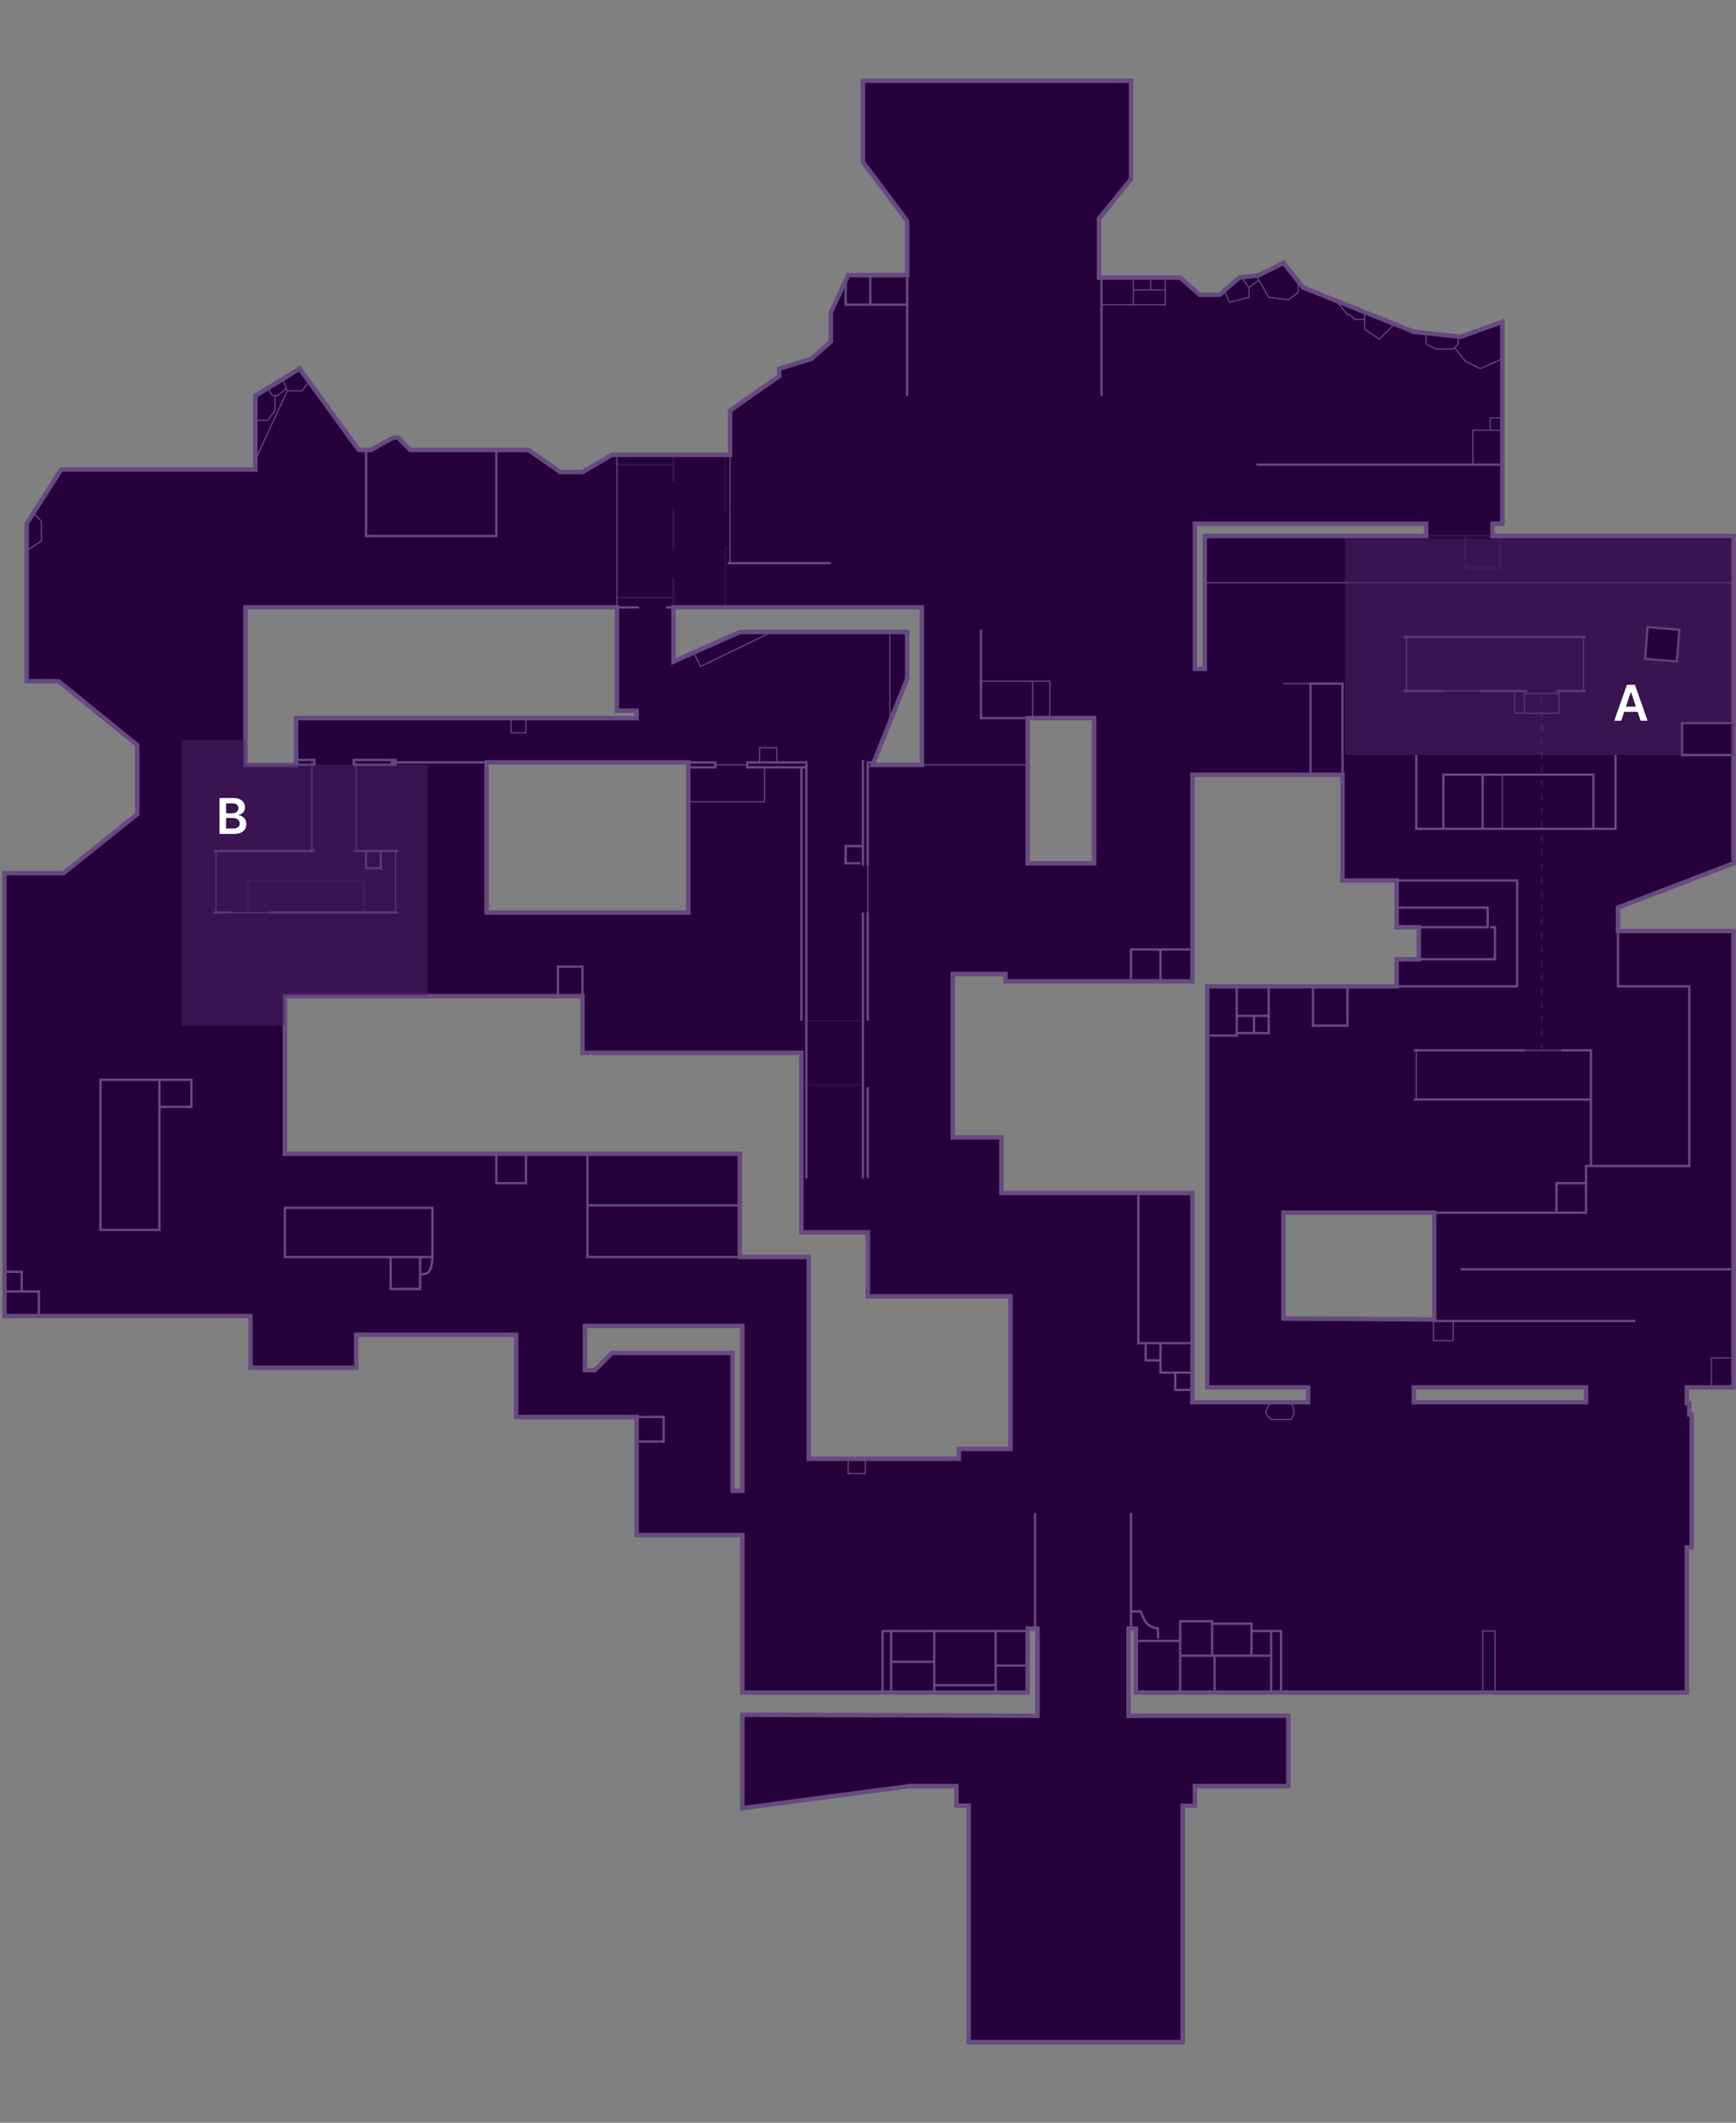 <svg width="750" height="917" viewBox="0 0 750 917" fill="none" xmlns="http://www.w3.org/2000/svg">
<rect x="0" y="0" width="750" height="917" fill="#808080" stroke="none"/>
<path fill-rule="evenodd" clip-rule="evenodd" d="M1.938 568.521V377.182H27.441L59.319 351.668V321.906L25.315 294.268H11.502V226.235L26.378 202.849H110.324V170.96L129.451 159.267L154.954 194.346H160.267L169.83 189.031H171.955L177.268 194.346H228.273L242.087 203.913H251.651L264.403 196.473H315.407V177.338L336.659 162.456V159.267L350.473 155.015L358.975 147.574V134.818L366.413 118.873H391.915V95.487L372.789 69.975V34.896H488.612V77.416L474.798 94.424V119.936H509.864L518.366 127.377H526.866L535.368 119.936L543.868 118.873L554.494 113.558L562.996 124.188L610.812 143.322L631.002 145.448L649.066 139.07V226.235H644.816V231.551H748.952V372.928L699.01 392.063V402.191H748.952V599.348H728.762V606.197H729.826V611.04H730.888V668.441H728.762V731.159H490.738V703.521H487.55V741.19H556.62V771.552H516.24V780.057H510.928V882.104H418.481V780.057H413.167V771.552H392.979L320.721 781.119V740.725L448.235 741.19V703.521H443.983V731.159H320.721V663.127H275.029V612.102H222.961V576.582H153.891V590.843H108.199V568.521H1.938ZM516.24 226.235V288.952H520.49V231.551H616.126V226.235H516.24ZM443.983 310.212V372.928H472.674V310.212H443.983ZM565.12 599.348V605.724H515.178V515.369H432.628V491.326H411.645V420.763H434.421V423.953H515.178V334.66H579.998V380.369H603.374V400.566H612.938V414.385H603.374V426.079H521.554V599.348H565.12ZM123.075 498.361V430.331H251.651V454.78H346.223V532.378H374.913V560.016H436.545V625.921H414.231V630.173H349.411V543.007H319.659V498.361H123.075ZM252.713 591.905V572.772H320.721V643.992H316.471V584.464H264.403L256.963 591.905H252.713ZM610.812 599.348V605.724H685.196V599.348H610.812ZM554.494 523.875V569.583L619.622 570.013V523.875H554.494ZM210.209 394.188V329.346H297.343V394.188H210.209ZM106.074 262.378V330.409H127.908V310.212H275.029V307.022H266.527V262.378H199.583H171.955H106.074ZM290.967 285.763V262.378H398.291V330.409H377.039L391.915 293.203V273.008H319.659L290.967 285.763Z" fill="#26003A"/>
<path d="M1.938 377.182V376.212H0.969V377.182H1.938ZM1.938 568.521H0.969V569.49H1.938V568.521ZM27.44 377.182V378.151H27.78L28.046 377.938L27.44 377.182ZM59.319 351.668L59.924 352.426L60.288 352.136V351.668H59.319ZM59.319 321.906H60.288V321.444L59.93 321.154L59.319 321.906ZM25.315 294.268L25.926 293.516L25.659 293.298H25.315V294.268ZM11.501 294.268H10.532V295.237H11.501V294.268ZM11.501 226.235L10.684 225.716L10.532 225.954V226.235H11.501ZM26.378 202.849V201.88H25.846L25.56 202.329L26.378 202.849ZM110.324 202.849V203.818H111.293V202.849H110.324ZM110.324 170.96L109.819 170.133L109.355 170.416V170.96H110.324ZM129.451 159.267L130.234 158.697L129.708 157.973L128.946 158.44L129.451 159.267ZM154.953 194.346L154.17 194.916L154.46 195.315H154.953V194.346ZM160.266 194.346V195.315H160.518L160.737 195.193L160.266 194.346ZM169.83 189.031V188.061H169.579L169.359 188.183L169.83 189.031ZM171.955 189.031L172.64 188.345L172.357 188.061H171.955V189.031ZM177.268 194.346L176.583 195.03L176.867 195.315H177.268V194.346ZM228.273 194.346L228.825 193.549L228.575 193.376H228.273V194.346ZM242.087 203.913L241.537 204.71L241.785 204.883H242.087V203.913ZM251.651 203.913V204.883H251.913L252.139 204.751L251.651 203.913ZM264.403 196.473V195.503H264.139L263.914 195.635L264.403 196.473ZM315.407 196.473V197.442H316.376V196.473H315.407ZM315.407 177.338L314.852 176.544L314.438 176.833V177.338H315.407ZM336.659 162.456L337.215 163.25L337.628 162.961V162.456H336.659ZM336.659 159.267L336.374 158.34L335.69 158.551V159.267H336.659ZM350.473 155.015L350.758 155.941L350.955 155.88L351.112 155.744L350.473 155.015ZM358.975 147.574L359.612 148.303L359.944 148.014V147.574H358.975ZM358.975 134.818L358.097 134.408L358.006 134.603V134.818H358.975ZM366.413 118.873V117.904H365.796L365.535 118.463L366.413 118.873ZM391.914 118.873V119.842H392.883V118.873H391.914ZM391.914 95.487H392.883V95.164L392.69 94.906L391.914 95.487ZM372.789 69.975H371.82V70.298L372.013 70.557L372.789 69.975ZM372.789 34.896V33.927H371.82V34.896H372.789ZM488.612 34.896H489.581V33.927H488.612V34.896ZM488.612 77.416L489.364 78.027L489.581 77.76V77.416H488.612ZM474.798 94.424L474.046 93.813L473.829 94.08V94.424H474.798ZM474.798 119.936H473.829V120.905H474.798V119.936ZM509.864 119.936L510.504 119.206L510.228 118.967H509.864V119.936ZM518.366 127.377L517.728 128.106L518.002 128.346H518.366V127.377ZM526.866 127.377V128.346H527.23L527.506 128.106L526.866 127.377ZM535.368 119.936L535.248 118.974L534.953 119.011L534.728 119.206L535.368 119.936ZM543.868 118.873L543.988 119.835L544.153 119.814L544.302 119.74L543.868 118.873ZM554.494 113.558L555.252 112.952L554.761 112.341L554.062 112.691L554.494 113.558ZM562.996 124.188L562.238 124.794L562.399 124.993L562.635 125.088L562.996 124.188ZM610.812 143.322L610.453 144.222L610.577 144.272L610.711 144.286L610.812 143.322ZM631.002 145.448L630.901 146.412L631.118 146.435L631.325 146.362L631.002 145.448ZM649.066 139.07H650.035V137.7L648.744 138.156L649.066 139.07ZM649.066 226.235V227.205H650.035V226.235H649.066ZM644.816 226.235V225.266H643.847V226.235H644.816ZM644.816 231.551H643.847V232.521H644.816V231.551ZM748.951 231.551H749.92V230.582H748.951V231.551ZM748.951 372.928L749.298 373.834L749.92 373.595V372.928H748.951ZM699.009 392.063L698.663 391.158L698.04 391.396V392.063H699.009ZM699.009 402.191H698.04V403.16H699.009V402.191ZM748.951 402.191H749.92V401.221H748.951V402.191ZM748.951 599.348V600.317H749.92V599.348H748.951ZM728.761 599.348V598.378H727.792V599.348H728.761ZM728.761 606.197H727.792V607.166H728.761V606.197ZM729.825 606.197H730.794V605.228H729.825V606.197ZM729.825 611.04H728.856V612.009H729.825V611.04ZM730.887 611.04H731.856V610.071H730.887V611.04ZM730.887 668.441V669.41H731.856V668.441H730.887ZM728.761 668.441V667.471H727.792V668.441H728.761ZM728.761 731.159V732.128H729.73V731.159H728.761ZM490.738 731.159H489.769V732.128H490.738V731.159ZM490.738 703.521H491.707V702.552H490.738V703.521ZM487.55 703.521V702.552H486.581V703.521H487.55ZM487.55 741.19H486.581V742.159H487.55V741.19ZM556.62 741.19H557.589V740.221H556.62V741.19ZM556.62 771.552V772.521H557.589V771.552H556.62ZM516.24 771.552V770.582H515.271V771.552H516.24ZM516.24 780.057V781.026H517.209V780.057H516.24ZM510.928 780.057V779.087H509.959V780.057H510.928ZM510.928 882.104V883.073H511.897V882.104H510.928ZM418.48 882.104H417.511V883.073H418.48V882.104ZM418.48 780.057H419.449V779.087H418.48V780.057ZM413.166 780.057H412.197V781.026H413.166V780.057ZM413.166 771.552H414.135V770.582H413.166V771.552ZM392.978 771.552V770.582H392.915L392.851 770.59L392.978 771.552ZM320.721 781.119H319.752V782.224L320.847 782.081L320.721 781.119ZM320.721 740.725L320.725 739.755L319.752 739.751V740.725H320.721ZM448.234 741.19L448.23 742.159L449.203 742.161V741.19H448.234ZM448.234 703.521H449.203V702.552H448.234V703.521ZM443.982 703.521V702.552H443.013V703.521H443.982ZM443.982 731.159V732.128H444.951V731.159H443.982ZM320.721 731.159H319.752V732.128H320.721V731.159ZM320.721 663.127H321.69V662.157H320.721V663.127ZM275.029 663.127H274.06V664.096H275.029V663.127ZM275.029 612.102H275.998V611.133H275.029V612.102ZM222.961 612.102H221.992V613.072H222.961V612.102ZM222.961 576.582H223.93V575.612H222.961V576.582ZM153.891 576.582V575.612H152.922V576.582H153.891ZM153.891 590.843V591.812H154.86V590.843H153.891ZM108.199 590.843H107.23V591.812H108.199V590.843ZM108.199 568.521H109.168V567.551H108.199V568.521ZM516.24 288.952H515.271V289.921H516.24V288.952ZM516.24 226.235V225.266H515.271V226.235H516.24ZM520.49 288.952V289.921H521.459V288.952H520.49ZM520.49 231.551V230.582H519.521V231.551H520.49ZM616.126 231.551V232.521H617.095V231.551H616.126ZM616.126 226.235H617.095V225.266H616.126V226.235ZM443.982 372.928H443.013V373.897H443.982V372.928ZM443.982 310.212V309.242H443.013V310.212H443.982ZM472.674 372.928V373.897H473.643V372.928H472.674ZM472.674 310.212H473.643V309.242H472.674V310.212ZM565.12 605.724V606.693H566.089V605.724H565.12ZM565.12 599.348H566.089V598.378H565.12V599.348ZM515.178 605.724H514.209V606.693H515.178V605.724ZM515.178 515.369H516.147V514.4H515.178V515.369ZM432.628 515.369H431.659V516.339H432.628V515.369ZM432.628 491.326H433.597V490.356H432.628V491.326ZM411.645 491.326H410.676V492.295H411.645V491.326ZM411.645 420.763V419.794H410.676V420.763H411.645ZM434.42 420.763H435.389V419.794H434.42V420.763ZM434.42 423.952H433.451V424.922H434.42V423.952ZM515.178 423.952V424.922H516.147V423.952H515.178ZM515.178 334.66V333.691H514.209V334.66H515.178ZM579.998 334.66H580.967V333.691H579.998V334.66ZM579.998 380.369H579.029V381.338H579.998V380.369ZM603.374 380.369H604.343V379.399H603.374V380.369ZM603.374 400.566H602.405V401.535H603.374V400.566ZM612.938 400.566H613.907V399.597H612.938V400.566ZM612.938 414.385V415.354H613.907V414.385H612.938ZM603.374 414.385V413.416H602.405V414.385H603.374ZM603.374 426.079V427.049H604.343V426.079H603.374ZM521.554 426.079V425.11H520.585V426.079H521.554ZM521.554 599.348H520.585V600.317H521.554V599.348ZM123.075 430.331V429.361H122.106V430.331H123.075ZM123.075 498.361H122.106V499.331H123.075V498.361ZM251.651 430.331H252.62V429.361H251.651V430.331ZM251.651 454.78H250.682V455.749H251.651V454.78ZM346.223 454.78H347.192V453.81H346.223V454.78ZM346.223 532.378H345.254V533.347H346.223V532.378ZM374.913 532.378H375.882V531.408H374.913V532.378ZM374.913 560.016H373.944V560.985H374.913V560.016ZM436.544 560.016H437.513V559.046H436.544V560.016ZM436.544 625.921V626.891H437.513V625.921H436.544ZM414.23 625.921V624.952H413.261V625.921H414.23ZM414.23 630.173V631.142H415.199V630.173H414.23ZM349.411 630.173H348.442V631.142H349.411V630.173ZM349.411 543.007H350.38V542.038H349.411V543.007ZM319.659 543.007H318.69V543.977H319.659V543.007ZM319.659 498.361H320.628V497.392H319.659V498.361ZM252.713 572.772V571.803H251.744V572.772H252.713ZM252.713 591.905H251.744V592.874H252.713V591.905ZM320.721 572.772H321.69V571.803H320.721V572.772ZM320.721 643.992V644.961H321.69V643.992H320.721ZM316.471 643.992H315.502V644.961H316.471V643.992ZM316.471 584.464H317.44V583.495H316.471V584.464ZM264.403 584.464V583.495H264.002L263.717 583.78L264.403 584.464ZM256.963 591.905V592.874H257.366L257.649 592.591L256.963 591.905ZM610.812 605.724H609.843V606.693H610.812V605.724ZM610.812 599.348V598.378H609.843V599.348H610.812ZM685.196 605.724V606.693H686.165V605.724H685.196ZM685.196 599.348H686.165V598.378H685.196V599.348ZM554.494 569.583H553.525V570.547L554.488 570.552L554.494 569.583ZM554.494 523.874V522.905H553.525V523.874H554.494ZM619.622 570.013L619.616 570.983L620.591 570.989V570.013H619.622ZM619.622 523.874H620.591V522.905H619.622V523.874ZM210.209 329.346V328.377H209.24V329.346H210.209ZM210.209 394.188H209.24V395.157H210.209V394.188ZM297.343 329.346H298.312V328.377H297.343V329.346ZM297.343 394.188V395.157H298.312V394.188H297.343ZM106.073 330.409H105.104V331.378H106.073V330.409ZM106.073 262.378V261.409H105.104V262.378H106.073ZM127.908 330.409V331.378H128.877V330.409H127.908ZM127.908 310.212V309.242H126.939V310.212H127.908ZM275.029 310.212V311.181H275.998V310.212H275.029ZM275.029 307.022H275.998V306.053H275.029V307.022ZM266.527 307.022H265.558V307.992H266.527V307.022ZM266.527 262.378H267.496V261.409H266.527V262.378ZM290.967 262.378V261.409H289.998V262.378H290.967ZM290.967 285.763H289.998V287.256L291.36 286.649L290.967 285.763ZM398.29 262.378H399.259V261.409H398.29V262.378ZM398.29 330.409V331.378H399.259V330.409H398.29ZM377.039 330.409L376.139 330.048L375.608 331.378H377.039V330.409ZM391.914 293.203L392.816 293.564L392.883 293.391V293.203H391.914ZM391.914 273.008H392.883V272.039H391.914V273.008ZM319.659 273.008V272.039H319.451L319.263 272.122L319.659 273.008ZM1.938 377.182H0.969V568.521H1.938H2.907V377.182H1.938ZM27.44 377.182V376.212H1.938V377.182V378.151H27.44V377.182ZM59.319 351.668L58.713 350.912L26.835 376.424L27.44 377.182L28.046 377.938L59.924 352.426L59.319 351.668ZM59.319 321.906H58.35V351.668H59.319H60.288V321.906H59.319ZM25.315 294.268L24.704 295.02L58.708 322.658L59.319 321.906L59.93 321.154L25.926 293.516L25.315 294.268ZM11.501 294.268V295.237H25.315V294.268V293.298H11.501V294.268ZM11.501 226.235H10.532V294.268H11.501H12.47V226.235H11.501ZM26.378 202.849L25.56 202.329L10.684 225.716L11.501 226.235L12.319 226.757L27.195 203.37L26.378 202.849ZM110.324 202.849V201.88H26.378V202.849V203.818H110.324V202.849ZM110.324 170.96H109.355V202.849H110.324H111.293V170.96H110.324ZM129.451 159.267L128.946 158.44L109.819 170.133L110.324 170.96L110.829 171.787L129.956 160.094L129.451 159.267ZM154.953 194.346L155.737 193.775L130.234 158.697L129.451 159.267L128.667 159.837L154.17 194.916L154.953 194.346ZM160.266 194.346V193.376H154.953V194.346V195.315H160.266V194.346ZM169.83 189.031L169.359 188.183L159.796 193.498L160.266 194.346L160.737 195.193L170.301 189.878L169.83 189.031ZM171.955 189.031V188.061H169.83V189.031V190H171.955V189.031ZM177.268 194.346L177.953 193.66L172.64 188.345L171.955 189.031L171.27 189.716L176.583 195.03L177.268 194.346ZM228.273 194.346V193.376H177.268V194.346V195.315H228.273V194.346ZM242.087 203.913L242.639 203.116L228.825 193.549L228.273 194.346L227.723 195.143L241.537 204.71L242.087 203.913ZM251.651 203.913V202.944H242.087V203.913V204.883H251.651V203.913ZM264.403 196.473L263.914 195.635L251.163 203.076L251.651 203.913L252.139 204.751L264.891 197.308L264.403 196.473ZM315.407 196.473V195.503H264.403V196.473V197.442H315.407V196.473ZM315.407 177.338H314.438V196.473H315.407H316.376V177.338H315.407ZM336.659 162.456L336.104 161.662L314.852 176.544L315.407 177.338L315.963 178.132L337.215 163.25L336.659 162.456ZM336.659 159.267H335.69V162.456H336.659H337.628V159.267H336.659ZM350.473 155.015L350.188 154.088L336.374 158.34L336.659 159.267L336.944 160.193L350.758 155.941L350.473 155.015ZM358.975 147.574L358.337 146.844L349.835 154.285L350.473 155.015L351.112 155.744L359.612 148.303L358.975 147.574ZM358.975 134.818H358.006V147.574H358.975H359.944V134.818H358.975ZM366.413 118.873L365.535 118.463L358.097 134.408L358.975 134.818L359.852 135.228L367.29 119.283L366.413 118.873ZM391.914 118.873V117.904H366.413V118.873V119.842H391.914V118.873ZM391.914 95.487H390.946V118.873H391.914H392.883V95.487H391.914ZM372.789 69.975L372.013 70.557L391.139 96.069L391.914 95.487L392.69 94.906L373.564 69.394L372.789 69.975ZM372.789 34.896H371.82V69.975H372.789H373.758V34.896H372.789ZM488.612 34.896V33.927H372.789V34.896V35.866H488.612V34.896ZM488.612 77.416H489.581V34.896H488.612H487.643V77.416H488.612ZM474.798 94.424L475.55 95.035L489.364 78.027L488.612 77.416L487.86 76.805L474.046 93.813L474.798 94.424ZM474.798 119.936H475.767V94.424H474.798H473.829V119.936H474.798ZM509.864 119.936V118.967H474.798V119.936V120.905H509.864V119.936ZM518.366 127.377L519.004 126.647L510.504 119.206L509.864 119.936L509.226 120.666L517.728 128.106L518.366 127.377ZM526.866 127.377V126.408H518.366V127.377V128.346H526.866V127.377ZM535.368 119.936L534.728 119.206L526.228 126.647L526.866 127.377L527.506 128.106L536.006 120.666L535.368 119.936ZM543.868 118.873L543.748 117.911L535.248 118.974L535.368 119.936L535.488 120.898L543.988 119.835L543.868 118.873ZM554.494 113.558L554.062 112.691L543.436 118.006L543.868 118.873L544.302 119.74L554.928 114.425L554.494 113.558ZM562.996 124.188L563.752 123.582L555.252 112.952L554.494 113.558L553.738 114.164L562.238 124.794L562.996 124.188ZM610.812 143.322L611.172 142.422L563.354 123.288L562.996 124.188L562.635 125.088L610.453 144.222L610.812 143.322ZM631.002 145.448L631.104 144.484L610.915 142.358L610.812 143.322L610.711 144.286L630.901 146.412L631.002 145.448ZM649.066 139.07L648.744 138.156L630.68 144.534L631.002 145.448L631.325 146.362L649.389 139.984L649.066 139.07ZM649.066 226.235H650.035V139.07H649.066H648.097V226.235H649.066ZM644.816 226.235V227.205H649.066V226.235V225.266H644.816V226.235ZM644.816 231.551H645.785V226.235H644.816H643.847V231.551H644.816ZM748.951 231.551V230.582H644.816V231.551V232.521H748.951V231.551ZM748.951 372.928H749.92V231.551H748.951H747.982V372.928H748.951ZM699.009 392.063L699.356 392.968L749.298 373.834L748.951 372.928L748.604 372.023L698.663 391.158L699.009 392.063ZM699.009 402.191H699.978V392.063H699.009H698.04V402.191H699.009ZM748.951 402.191V401.221H699.009V402.191V403.16H748.951V402.191ZM748.951 599.348H749.92V402.191H748.951H747.982V599.348H748.951ZM728.761 599.348V600.317H748.951V599.348V598.378H728.761V599.348ZM728.761 606.197H729.73V599.348H728.761H727.792V606.197H728.761ZM729.825 606.197V605.228H728.761V606.197V607.166H729.825V606.197ZM729.825 611.04H730.794V606.197H729.825H728.856V611.04H729.825ZM730.887 611.04V610.071H729.825V611.04V612.009H730.887V611.04ZM730.887 668.441H731.856V611.04H730.887H729.918V668.441H730.887ZM728.761 668.441V669.41H730.887V668.441V667.471H728.761V668.441ZM728.761 731.159H729.73V668.441H728.761H727.792V731.159H728.761ZM490.738 731.159V732.128H728.761V731.159V730.19H490.738V731.159ZM490.738 703.521H489.769V731.159H490.738H491.707V703.521H490.738ZM487.55 703.521V704.491H490.738V703.521V702.552H487.55V703.521ZM487.55 741.19H488.519V703.521H487.55H486.581V741.19H487.55ZM556.62 741.19V740.221H487.55V741.19V742.159H556.62V741.19ZM556.62 771.552H557.589V741.19H556.62H555.651V771.552H556.62ZM516.24 771.552V772.521H556.62V771.552V770.582H516.24V771.552ZM516.24 780.057H517.209V771.552H516.24H515.271V780.057H516.24ZM510.928 780.057V781.026H516.24V780.057V779.087H510.928V780.057ZM510.928 882.104H511.897V780.057H510.928H509.959V882.104H510.928ZM418.48 882.104V883.073H510.928V882.104V881.134H418.48V882.104ZM418.48 780.057H417.511V882.104H418.48H419.449V780.057H418.48ZM413.166 780.057V781.026H418.48V780.057V779.087H413.166V780.057ZM413.166 771.552H412.197V780.057H413.166H414.135V771.552H413.166ZM392.978 771.552V772.521H413.166V771.552V770.582H392.978V771.552ZM320.721 781.119L320.847 782.081L393.104 772.513L392.978 771.552L392.851 770.59L320.593 780.158L320.721 781.119ZM320.721 740.725H319.752V781.119H320.721H321.69V740.725H320.721ZM448.234 741.19L448.236 740.221L320.725 739.755L320.721 740.725L320.717 741.694L448.23 742.159L448.234 741.19ZM448.234 703.521H447.265V741.19H448.234H449.203V703.521H448.234ZM443.982 703.521V704.491H448.234V703.521V702.552H443.982V703.521ZM443.982 731.159H444.951V703.521H443.982H443.013V731.159H443.982ZM320.721 731.159V732.128H443.982V731.159V730.19H320.721V731.159ZM320.721 663.127H319.752V731.159H320.721H321.69V663.127H320.721ZM275.029 663.127V664.096H320.721V663.127V662.157H275.029V663.127ZM275.029 612.102H274.06V663.127H275.029H275.998V612.102H275.029ZM222.961 612.102V613.072H275.029V612.102V611.133H222.961V612.102ZM222.961 576.582H221.992V612.102H222.961H223.93V576.582H222.961ZM153.891 576.582V577.551H222.961V576.582V575.612H153.891V576.582ZM153.891 590.843H154.86V576.582H153.891H152.922V590.843H153.891ZM108.199 590.843V591.812H153.891V590.843V589.873H108.199V590.843ZM108.199 568.521H107.23V590.843H108.199H109.168V568.521H108.199ZM1.938 568.521V569.49H108.199V568.521V567.551H1.938V568.521ZM516.24 288.952H517.209V226.235H516.24H515.271V288.952H516.24ZM520.49 288.952V287.983H516.24V288.952V289.921H520.49V288.952ZM520.49 231.551H519.521V288.952H520.49H521.459V231.551H520.49ZM616.126 231.551V230.582H520.49V231.551V232.521H616.126V231.551ZM616.126 226.235H615.157V231.551H616.126H617.095V226.235H616.126ZM516.24 226.235V227.205H616.126V226.235V225.266H516.24V226.235ZM443.982 372.928H444.951V310.212H443.982H443.013V372.928H443.982ZM472.674 372.928V371.959H443.982V372.928V373.897H472.674V372.928ZM472.674 310.212H471.705V372.928H472.674H473.643V310.212H472.674ZM443.982 310.212V311.181H472.674V310.212V309.242H443.982V310.212ZM565.12 605.724H566.089V599.348H565.12H564.151V605.724H565.12ZM515.178 605.724V606.693H565.12V605.724V604.755H515.178V605.724ZM515.178 515.369H514.209V605.724H515.178H516.147V515.369H515.178ZM432.628 515.369V516.339H515.178V515.369V514.4H432.628V515.369ZM432.628 491.326H431.659V515.369H432.628H433.597V491.326H432.628ZM411.645 491.326V492.295H432.628V491.326V490.356H411.645V491.326ZM411.645 420.763H410.676V491.326H411.645H412.614V420.763H411.645ZM434.42 420.763V419.794H411.645V420.763V421.733H434.42V420.763ZM434.42 423.952H435.389V420.763H434.42H433.451V423.952H434.42ZM515.178 423.952V422.983H434.42V423.952V424.922H515.178V423.952ZM515.178 334.66H514.209V423.952H515.178H516.147V334.66H515.178ZM579.998 334.66V333.691H515.178V334.66V335.63H579.998V334.66ZM579.998 380.369H580.967V334.66H579.998H579.029V380.369H579.998ZM603.374 380.369V379.399H579.998V380.369V381.338H603.374V380.369ZM603.374 400.566H604.343V380.369H603.374H602.405V400.566H603.374ZM612.938 400.566V399.597H603.374V400.566V401.535H612.938V400.566ZM612.938 414.385H613.907V400.566H612.938H611.969V414.385H612.938ZM603.374 414.385V415.354H612.938V414.385V413.416H603.374V414.385ZM603.374 426.079H604.343V414.385H603.374H602.405V426.079H603.374ZM521.554 426.079V427.049H603.374V426.079V425.11H521.554V426.079ZM521.554 599.348H522.523V426.079H521.554H520.585V599.348H521.554ZM565.12 599.348V598.378H521.554V599.348V600.317H565.12V599.348ZM123.075 430.331H122.106V498.361H123.075H124.044V430.331H123.075ZM251.651 430.331V429.361H123.075V430.331V431.3H251.651V430.331ZM251.651 454.78H252.62V430.331H251.651H250.682V454.78H251.651ZM346.223 454.78V453.81H251.651V454.78V455.749H346.223V454.78ZM346.223 532.378H347.192V454.78H346.223H345.254V532.378H346.223ZM374.913 532.378V531.408H346.223V532.378V533.347H374.913V532.378ZM374.913 560.016H375.882V532.378H374.913H373.944V560.016H374.913ZM436.544 560.016V559.046H374.913V560.016V560.985H436.544V560.016ZM436.544 625.921H437.513V560.016H436.544H435.575V625.921H436.544ZM414.23 625.921V626.891H436.544V625.921V624.952H414.23V625.921ZM414.23 630.173H415.199V625.921H414.23H413.261V630.173H414.23ZM349.411 630.173V631.142H414.23V630.173V629.203H349.411V630.173ZM349.411 543.007H348.442V630.173H349.411H350.38V543.007H349.411ZM319.659 543.007V543.977H349.411V543.007V542.038H319.659V543.007ZM319.659 498.361H318.69V543.007H319.659H320.628V498.361H319.659ZM123.075 498.361V499.331H319.659V498.361V497.392H123.075V498.361ZM252.713 572.772H251.744V591.905H252.713H253.682V572.772H252.713ZM320.721 572.772V571.803H252.713V572.772V573.741H320.721V572.772ZM320.721 643.992H321.69V572.772H320.721H319.752V643.992H320.721ZM316.471 643.992V644.961H320.721V643.992V643.022H316.471V643.992ZM316.471 584.464H315.502V643.992H316.471H317.44V584.464H316.471ZM264.403 584.464V585.434H316.471V584.464V583.495H264.403V584.464ZM256.963 591.905L257.649 592.591L265.087 585.151L264.403 584.464L263.717 583.78L256.279 591.221L256.963 591.905ZM252.713 591.905V592.874H256.963V591.905V590.936H252.713V591.905ZM610.812 605.724H611.781V599.348H610.812H609.843V605.724H610.812ZM685.196 605.724V604.755H610.812V605.724V606.693H685.196V605.724ZM685.196 599.348H684.227V605.724H685.196H686.165V599.348H685.196ZM610.812 599.348V600.317H685.196V599.348V598.378H610.812V599.348ZM554.494 569.583H555.463V523.874H554.494H553.525V569.583H554.494ZM619.622 570.013L619.628 569.044L554.5 568.614L554.494 569.583L554.488 570.552L619.616 570.983L619.622 570.013ZM619.622 523.874H618.653V570.013H619.622H620.591V523.874H619.622ZM554.494 523.874V524.844H619.622V523.874V522.905H554.494V523.874ZM210.209 329.346H209.24V394.188H210.209H211.178V329.346H210.209ZM297.343 329.346V328.377H210.209V329.346V330.316H297.343V329.346ZM297.343 394.188H298.312V329.346H297.343H296.374V394.188H297.343ZM210.209 394.188V395.157H297.343V394.188V393.218H210.209V394.188ZM106.073 330.409H107.042V262.378H106.073H105.104V330.409H106.073ZM127.908 330.409V329.439H106.073V330.409V331.378H127.908V330.409ZM127.908 310.212H126.939V330.409H127.908H128.877V310.212H127.908ZM275.029 310.212V309.242H127.908V310.212V311.181H275.029V310.212ZM275.029 307.022H274.06V310.212H275.029H275.998V307.022H275.029ZM266.527 307.022V307.992H275.029V307.022V306.053H266.527V307.022ZM266.527 262.378H265.558V307.022H266.527H267.496V262.378H266.527ZM199.583 262.378V263.348H266.527V262.378V261.409H199.583V262.378ZM171.955 262.378V263.348H199.583V262.378V261.409H171.955V262.378ZM106.073 262.378V263.348H171.955V262.378V261.409H106.073V262.378ZM290.967 262.378H289.998V285.763H290.967H291.936V262.378H290.967ZM398.29 262.378V261.409H290.967V262.378V263.348H398.29V262.378ZM398.29 330.409H399.259V262.378H398.29H397.321V330.409H398.29ZM377.039 330.409V331.378H398.29V330.409V329.439H377.039V330.409ZM391.914 293.203L391.015 292.845L376.139 330.048L377.039 330.409L377.938 330.769L392.816 293.564L391.914 293.203ZM391.914 273.008H390.946V293.203H391.914H392.883V273.008H391.914ZM319.659 273.008V273.977H391.914V273.008V272.039H319.659V273.008ZM290.967 285.763L291.36 286.649L320.052 273.892L319.659 273.008L319.263 272.122L290.573 284.877L290.967 285.763Z" fill="#674A81"/>
<path d="M313.283 197.535V220.921H315.407M315.407 236.865H313.283V262.378" stroke="#674A81" stroke-opacity="0.23" stroke-width="0.5"/>
<path d="M266.527 200.724H290.967M290.967 200.724V196.473M290.967 200.724C290.967 201.573 290.967 206.038 290.967 208.165M290.967 219.857V237.928M290.967 249.622V258.125M290.967 258.125V262.378M290.967 258.125H266.527" stroke="#674A81" stroke-opacity="0.23"/>
<path d="M607.624 298.519V275.133M684.132 298.519V275.133M520.49 251.747H748.951M636.316 200.724C636.316 199.022 636.316 190.094 636.316 185.842H643.754M643.754 185.842H649.066M643.754 185.842V180.527H649.066M299.469 281.511L302.657 287.889L333.471 273.008M384.476 273.008V310.212" stroke="#674A81" stroke-width="0.5"/>
<path d="M687.322 503.677V474.977M687.322 474.977H610.814M687.322 474.977V453.717H674.57M658.63 453.717H610.814M490.739 708.835C492.438 708.835 504.198 708.835 509.865 708.835M509.865 708.835V700.332H523.678V701.394M509.865 708.835V715.213M523.678 701.394V715.213M523.678 701.394H540.68V704.584M509.865 715.213H523.678M509.865 715.213V731.159M523.678 715.213H524.742M524.742 715.213H540.68M524.742 715.213V731.159M540.68 715.213V704.584M540.68 715.213H549.182M540.68 704.584H549.182M549.182 715.213V704.584M549.182 715.213V731.159M549.182 704.584H553.432V731.159M447.171 653.559V703.521M488.613 653.559V696.079M488.613 696.079V703.521M488.613 696.079H492.865C494.741 701.703 496.584 702.891 500.303 703.521V707.773M443.983 704.584C443.677 704.584 438.118 704.584 430.169 704.584M430.169 704.584C422.646 704.584 412.981 704.584 403.605 704.584M430.169 704.584V719.465M381.289 731.159V704.584C382.458 704.584 383.694 704.584 384.987 704.584M384.987 704.584V717.871M384.987 704.584C390.471 704.584 396.965 704.584 403.605 704.584M384.987 717.871V731.159M384.987 717.871H403.605M403.605 704.584V717.871M403.605 717.871V727.97M403.605 727.97V731.159M403.605 727.97H430.169M430.169 727.97V731.159M430.169 727.97V719.465M430.169 719.465H443.983M273.965 612.102H286.717V622.732H275.029M491.801 515.37V580.213H494.989M494.989 580.213V587.654H501.365M494.989 580.213H501.365M515.179 580.213H501.365M501.365 580.213V587.654M501.365 587.654V592.969H507.741M507.741 592.969H508.272H515.179M507.741 592.969V600.41H515.179M488.613 423.953V410.134H501.365M501.365 410.134H514.116M501.365 410.134V423.953M391.915 118.873V131.629M391.915 131.629V170.96M391.915 131.629H375.977M475.863 170.96V119.936M375.977 131.629H365.351V120.999M375.977 131.629V118.873" stroke="#674A81"/>
<path d="M657.568 453.717H676.694M649.066 358.047V334.66M654.38 298.519V308.087H658.63M658.63 308.087H673.506V299.582M658.63 308.087V299.582M673.506 299.582V298.519M673.506 299.582H658.63M658.63 299.582V298.519" stroke="#674A81" stroke-width="0.5"/>
<path d="M116.7 394.188H171.955M92.26 367.614H135.827M152.828 367.614H158.141M158.141 367.614V375.055H164.517V367.614M158.141 367.614H164.517M171.955 367.614H164.517M128.388 330.409H135.827V328.282H128.388M210.209 329.346H168.768M241.025 430.331V417.574H251.651V430.331M297.343 329.346H309.031V331.471H297.343M348.349 331.471V329.346H322.845V331.471H346.223M348.349 331.471V508.993M348.349 331.471H346.223M346.223 331.471V440.961M372.789 508.993V394.188M374.913 508.993V469.661M374.913 440.961V394.188M374.913 373.993V329.346H377.039M372.789 373.993V365.487M372.789 365.487V328.282M372.789 365.487H365.351V372.928H371.725M423.793 271.944V310.212H443.983M358.975 243.243H314.345M276.091 262.378H266.527M287.779 262.378H292.031M158.141 194.346V231.551H214.459V194.346M542.806 200.724C543.655 200.724 613.293 200.724 648.004 200.724M606.562 275.133H685.196M685.196 298.519H672.444M659.692 298.519H639.504M623.564 298.519H606.562M748.952 312.338H726.638V326.157H748.952M697.946 326.157V358.047H688.384M688.384 358.047V334.66H623.564V358.047M688.384 358.047H623.564M611.876 326.157V358.047H623.564M152.828 330.409H170.893V328.282H152.828V330.409ZM711.76 270.881L710.698 284.7L724.512 285.763L725.574 271.944L711.76 270.881Z" stroke="#674A81"/>
<path d="M640.566 334.66C640.566 335.511 640.566 350.606 640.566 358.047M566.182 334.66V295.33H579.996V334.66M521.554 447.339C522.403 447.339 530.409 447.339 534.304 447.339V446.275M534.304 446.275H541.742M534.304 446.275V438.834M534.304 426.079V438.834M534.304 438.834H541.742M541.742 438.834V446.275M541.742 438.834H548.118M541.742 446.275H548.118V438.834M548.118 438.834V426.079M567.246 426.079V443.087H582.122V426.079M706.448 570.645C704.748 570.645 647.649 570.645 619.314 570.645M631.002 548.323H748.951M619.314 523.875H672.444M672.444 523.875H685.196V511.118M672.444 523.875V511.118H685.196M699.01 400.566V426.079H729.825V503.677H685.196V511.118" stroke="#674A81"/>
<path d="M214.459 498.361V511.118H227.211V498.361M253.775 498.361V520.685M253.775 520.685V543.007H319.657M253.775 520.685H319.657" stroke="#674A81"/>
<path d="M92.26 394.188H99.698" stroke="#674A81"/>
<path d="M68.882 466.472H43.38V531.315H68.882V478.166M68.882 466.472H82.696V478.166H68.882M68.882 466.472V478.166M1.938 549.386H9.376V557.891M9.376 557.891H16.814V568.521M9.376 557.891H1.938M168.768 543.007H123.075V521.748H186.832V543.007H181.519M168.768 543.007V556.826H181.519V543.007M168.768 543.007H181.519" stroke="#674A81"/>
<path d="M181.519 550.448C185.593 550.694 186.515 548.674 186.832 543.007" stroke="#674A81"/>
<path d="M603.374 426.079C604.225 426.079 638.44 426.079 655.442 426.079V380.369H603.374M603.374 392.063H642.692V400.566H612.938M643.754 400.566H645.88V414.385H612.938" stroke="#674A81"/>
<path d="M93.322 367.614V394.188M170.893 394.188V367.614M134.764 367.614V329.346M153.891 367.614V329.346M220.835 310.212V316.59H227.211V310.212M328.159 329.346V322.968H335.597V329.346M309.031 330.409H322.845M330.285 331.471V346.355H297.343M374.913 372.928V395.252M398.291 330.409H443.983M423.793 294.268C424.643 294.268 439.025 294.268 446.109 294.268M446.109 294.268H453.547V310.212H446.109V294.268ZM315.407 196.473V243.243" stroke="#674A81" stroke-width="0.5"/>
<path d="M266.527 196.473V262.378M110.324 198.597L124.138 168.834M124.138 168.834H130.514L133.701 164.582M124.138 168.834L123.713 167.771M123.713 167.771L122.013 163.519M123.713 167.771L119.887 170.96H118.825M118.825 170.96H117.762L115.637 167.771M118.825 170.96V177.338L115.637 181.59H110.324M14.689 221.984L17.877 225.173V233.676L11.502 237.928M366.413 630.173V636.551H373.851V630.173M619.314 570.645V579.151H627.814V570.645M611.876 453.717V474.977M549.182 605.724H557.682C559.428 609.165 559.614 610.848 557.682 613.167H549.182C546.389 611.007 546.081 609.458 549.182 605.724Z" stroke="#674A81" stroke-width="0.5"/>
<path d="M475.86 131.629H489.674M489.674 131.629V125.251M489.674 131.629H503.488V125.251M489.674 125.251V119.936H497.114V125.251M489.674 125.251H497.114M503.488 125.251H497.114M503.488 125.251V119.936M739.387 599.348V586.591H748.951M622.502 298.519H640.566M566.182 295.33C565.333 295.33 558.037 295.33 554.494 295.33M528.992 125.251L531.116 130.566L539.618 128.44V124.188M539.618 124.188L536.43 119.936M539.618 124.188L543.868 120.999M543.868 120.999L542.806 118.873M543.868 120.999L548.118 128.44L556.62 129.503L560.87 126.314V120.999M576.81 129.503L582.122 135.881H583.184L585.31 138.007H589.56M589.56 138.007V134.818M589.56 138.007V142.259L595.936 146.511L602.312 140.133M616.126 143.322V148.637L620.376 150.763H627.814L628.415 150.162M628.415 150.162L629.94 148.637V145.448M628.415 150.162L633.128 156.078L639.504 159.267L649.066 155.015M640.566 731.159V704.584H645.878V731.159" stroke="#674A81" stroke-width="0.5"/>
<path d="M98.635 394.188C100.335 394.188 112.095 394.188 117.762 394.188" stroke="#674A81" stroke-width="0.5"/>
<path d="M348.349 440.961H372.789M372.789 468.599H347.285" stroke="#674A81" stroke-opacity="0.23" stroke-width="0.5"/>
<path d="M633.128 231.551H644.816M633.128 231.551V245.37H648.004V231.551M633.128 231.551C632.277 231.551 621.438 231.551 616.126 231.551M107.136 394.188V380.369H157.079V394.188" stroke="#674A81" stroke-opacity="0.23"/>
<path fill-rule="evenodd" clip-rule="evenodd" d="M581.06 232.614H747.89V312.338H726.638V326.157H581.06V232.614ZM747.89 326.157H748.952V312.338H747.89V326.157ZM711.762 270.881L710.698 284.7L724.512 285.763L725.574 271.944L711.762 270.881Z" fill="#4F276A" fill-opacity="0.5"/>
<path d="M700.405 311.34H697.407L702.865 295.83H706.332L711.799 311.34H708.801L704.659 299.012H704.539L700.405 311.34ZM700.502 305.26H708.679V307.517H700.502V305.26Z" fill="white"/>
<path d="M106.074 330.409H184.708V430.329H123.076V443.087H78.446V319.779H106.074V330.409Z" fill="#4F276A" fill-opacity="0.5"/>
<path d="M94.852 360.239V344.73H100.787C101.907 344.73 102.838 344.906 103.58 345.259C104.327 345.608 104.885 346.085 105.253 346.69C105.627 347.297 105.813 347.983 105.813 348.751C105.813 349.381 105.692 349.922 105.45 350.372C105.208 350.816 104.882 351.176 104.473 351.453C104.065 351.733 103.608 351.93 103.103 352.052V352.204C103.653 352.235 104.181 352.403 104.685 352.712C105.195 353.014 105.611 353.442 105.934 353.999C106.257 354.553 106.419 355.226 106.419 356.013C106.419 356.816 106.224 357.537 105.836 358.179C105.447 358.815 104.862 359.317 104.08 359.685C103.297 360.055 102.313 360.239 101.127 360.239H94.852ZM97.66 357.892H100.681C101.7 357.892 102.434 357.696 102.884 357.308C103.338 356.915 103.565 356.409 103.565 355.794C103.565 355.335 103.451 354.92 103.224 354.551C102.997 354.177 102.674 353.884 102.255 353.673C101.836 353.456 101.337 353.347 100.756 353.347H97.66V357.892ZM97.66 351.325H100.438C100.923 351.325 101.359 351.236 101.748 351.06C102.137 350.878 102.442 350.624 102.664 350.296C102.891 349.963 103.005 349.569 103.005 349.113C103.005 348.512 102.793 348.018 102.369 347.63C101.95 347.241 101.327 347.047 100.499 347.047H97.66V351.325Z" fill="white"/>
<path d="M666.068 453.717V299.582" stroke="#674A81" stroke-opacity="0.23" stroke-dasharray="3 3"/>
</svg>
